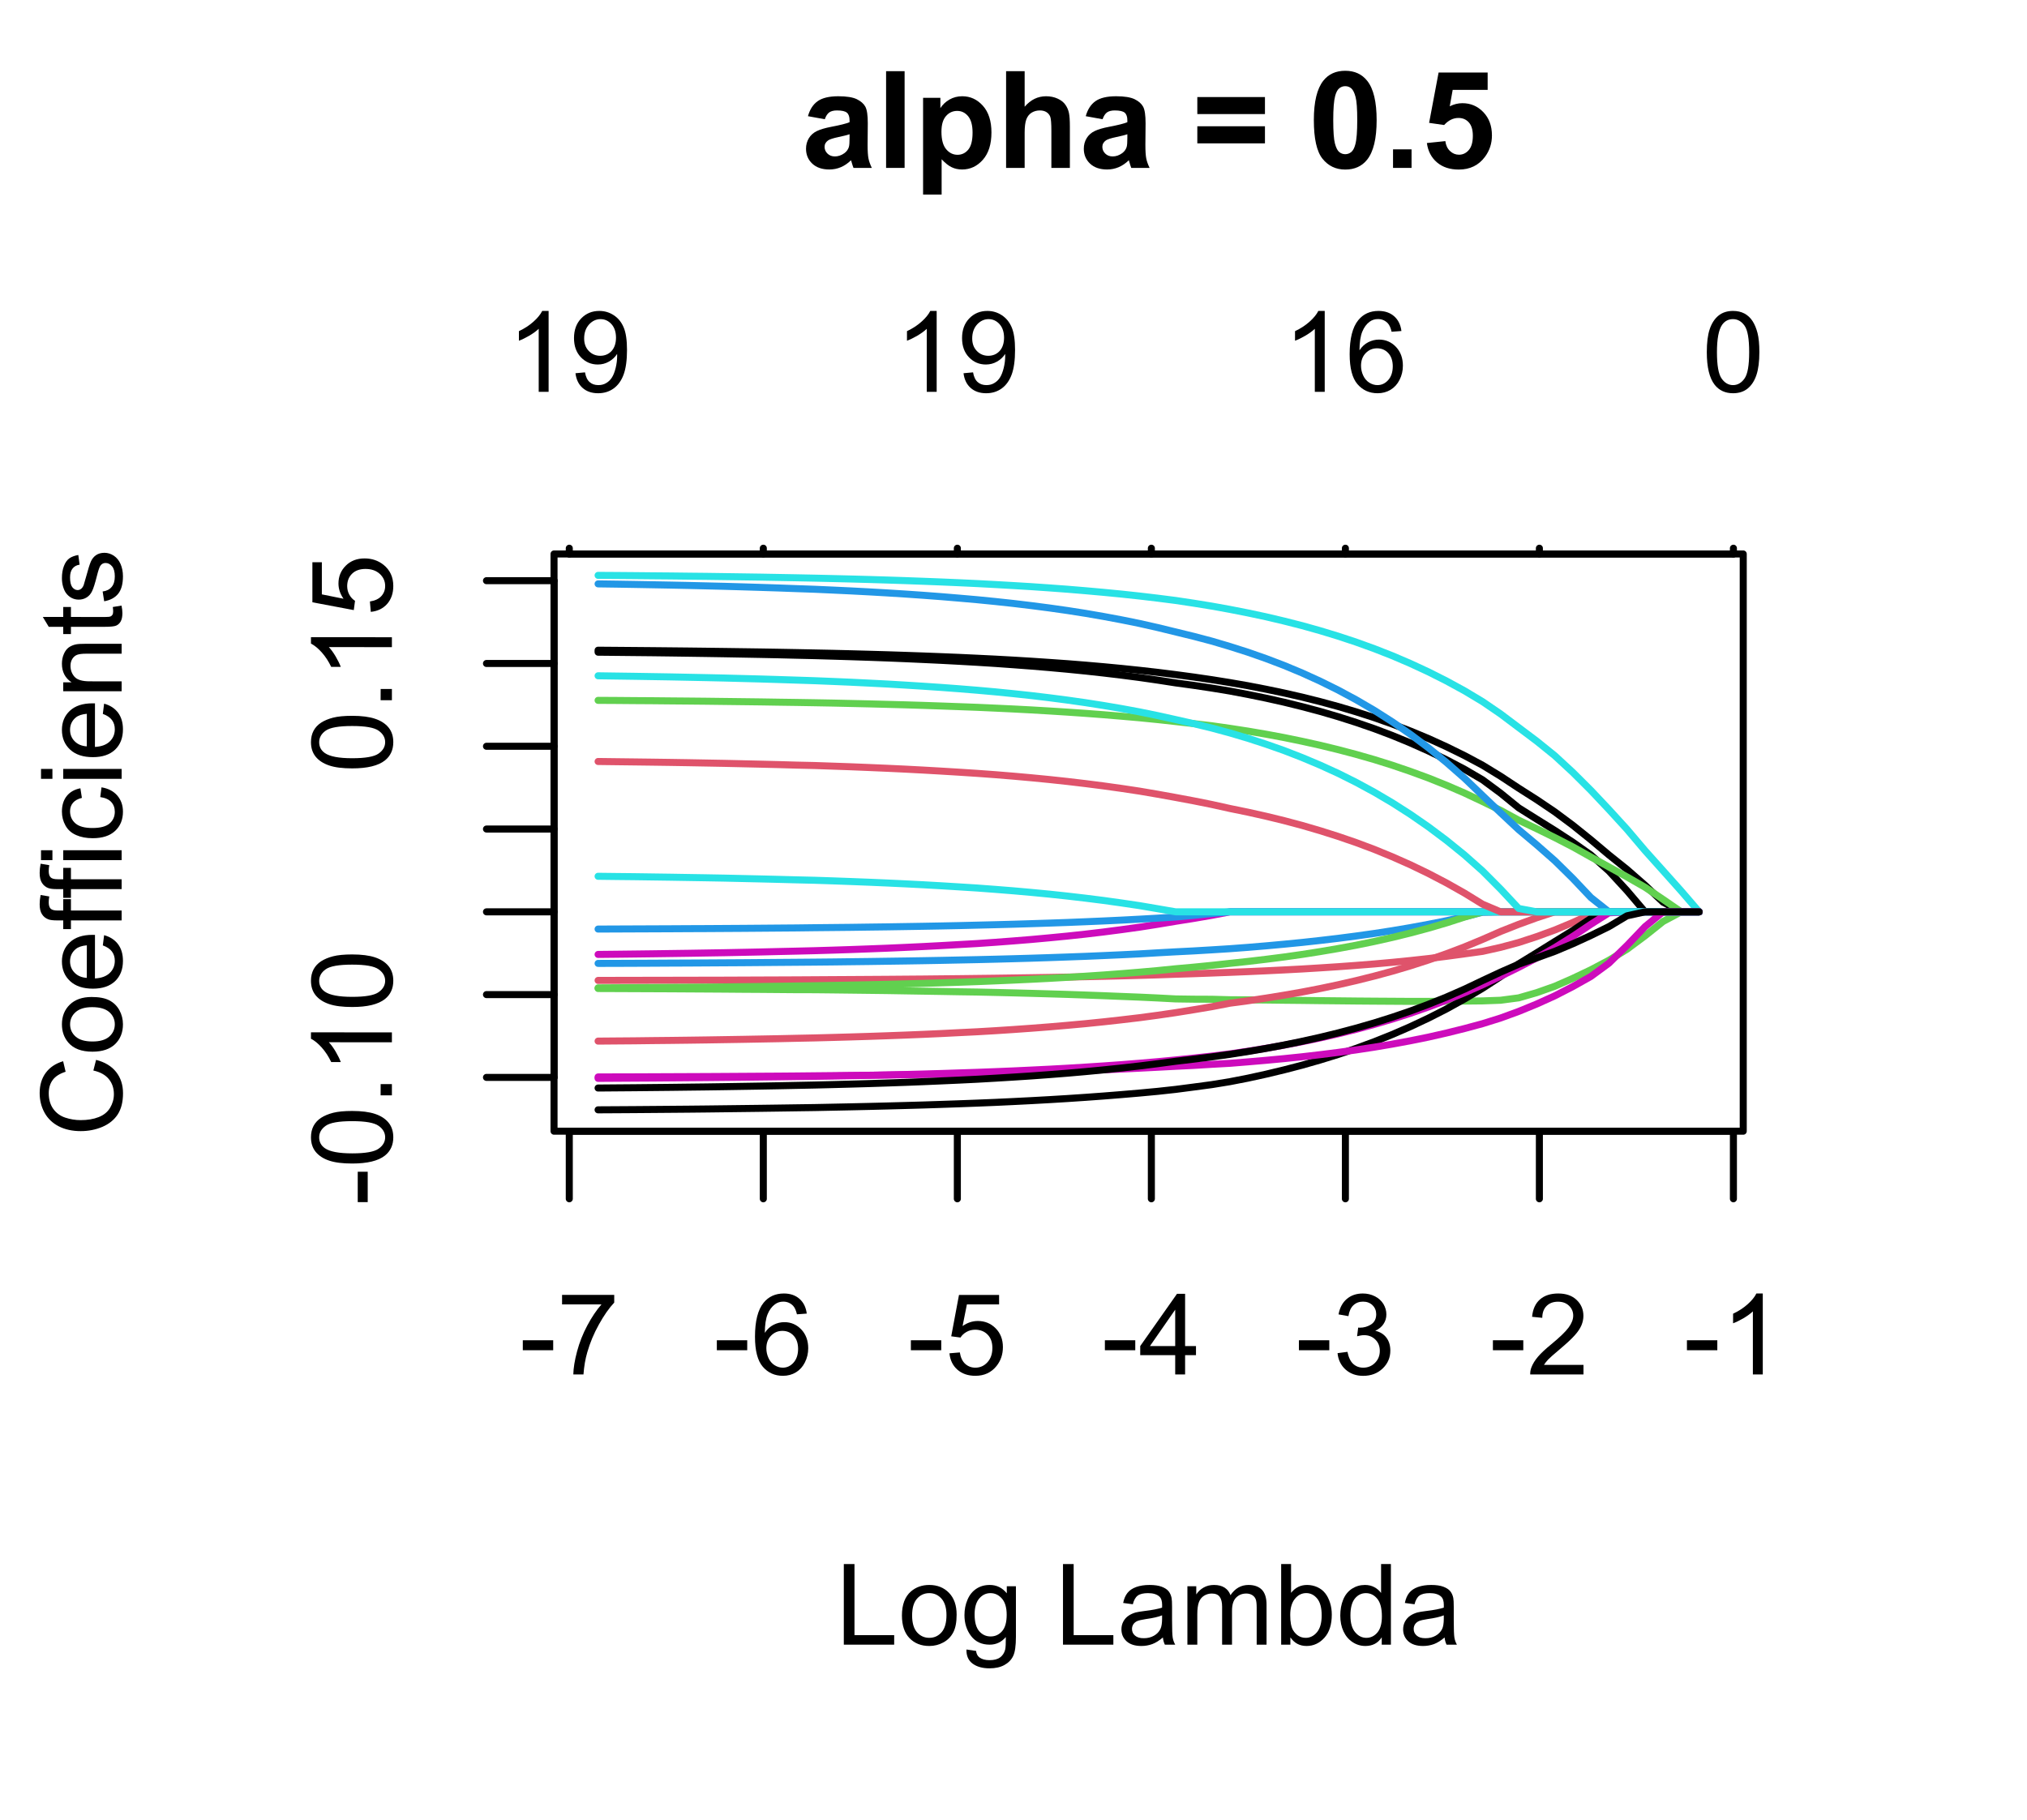 <?xml version="1.0" encoding="UTF-8"?>
<svg xmlns="http://www.w3.org/2000/svg" xmlns:xlink="http://www.w3.org/1999/xlink" width="216" height="194" viewBox="0 0 216 194">
<defs>
<g>
<g id="glyph-0-0">
<path d="M 0.383 -2.578 L 0.383 -3.641 L 3.621 -3.641 L 3.621 -2.578 Z M 0.383 -2.578 "/>
</g>
<g id="glyph-0-1">
<path d="M 0.57 -7.465 L 0.57 -8.477 L 6.129 -8.477 L 6.129 -7.656 C 5.582 -7.074 5.039 -6.301 4.504 -5.336 C 3.965 -4.371 3.551 -3.383 3.258 -2.359 C 3.047 -1.641 2.914 -0.855 2.852 0 L 1.77 0 C 1.781 -0.676 1.914 -1.492 2.168 -2.449 C 2.422 -3.406 2.785 -4.328 3.262 -5.219 C 3.734 -6.105 4.238 -6.855 4.773 -7.465 Z M 0.57 -7.465 "/>
</g>
<g id="glyph-0-2">
<path d="M 5.969 -6.484 L 4.922 -6.406 C 4.828 -6.816 4.695 -7.117 4.523 -7.305 C 4.238 -7.605 3.887 -7.758 3.469 -7.758 C 3.133 -7.758 2.836 -7.664 2.586 -7.477 C 2.25 -7.234 1.988 -6.879 1.797 -6.414 C 1.605 -5.949 1.508 -5.289 1.5 -4.43 C 1.754 -4.816 2.062 -5.102 2.43 -5.289 C 2.797 -5.477 3.184 -5.57 3.586 -5.57 C 4.289 -5.57 4.887 -5.312 5.383 -4.797 C 5.875 -4.277 6.125 -3.609 6.125 -2.789 C 6.125 -2.25 6.008 -1.75 5.773 -1.285 C 5.543 -0.824 5.223 -0.469 4.816 -0.223 C 4.41 0.023 3.949 0.148 3.434 0.148 C 2.555 0.148 1.836 -0.176 1.281 -0.824 C 0.727 -1.469 0.453 -2.535 0.453 -4.02 C 0.453 -5.68 0.758 -6.887 1.371 -7.641 C 1.906 -8.297 2.625 -8.625 3.531 -8.625 C 4.207 -8.625 4.762 -8.434 5.195 -8.055 C 5.625 -7.676 5.883 -7.156 5.969 -6.484 M 1.664 -2.781 C 1.664 -2.422 1.742 -2.07 1.895 -1.742 C 2.051 -1.406 2.266 -1.156 2.543 -0.98 C 2.82 -0.809 3.109 -0.719 3.414 -0.719 C 3.859 -0.719 4.242 -0.898 4.562 -1.258 C 4.883 -1.617 5.043 -2.105 5.047 -2.727 C 5.043 -3.316 4.887 -3.785 4.57 -4.129 C 4.254 -4.469 3.855 -4.641 3.375 -4.641 C 2.898 -4.641 2.492 -4.469 2.164 -4.129 C 1.828 -3.785 1.664 -3.336 1.664 -2.781 Z M 1.664 -2.781 "/>
</g>
<g id="glyph-0-3">
<path d="M 0.5 -2.25 L 1.605 -2.344 C 1.688 -1.805 1.879 -1.398 2.176 -1.129 C 2.477 -0.855 2.836 -0.719 3.258 -0.719 C 3.766 -0.719 4.195 -0.91 4.547 -1.297 C 4.898 -1.676 5.074 -2.188 5.074 -2.82 C 5.074 -3.418 4.906 -3.895 4.566 -4.242 C 4.23 -4.59 3.785 -4.762 3.242 -4.766 C 2.898 -4.762 2.594 -4.688 2.32 -4.531 C 2.047 -4.379 1.832 -4.18 1.676 -3.93 L 0.688 -4.062 L 1.516 -8.473 L 5.789 -8.473 L 5.789 -7.465 L 2.359 -7.465 L 1.898 -5.156 C 2.414 -5.516 2.953 -5.695 3.523 -5.695 C 4.273 -5.695 4.906 -5.434 5.422 -4.914 C 5.938 -4.395 6.195 -3.727 6.195 -2.914 C 6.195 -2.133 5.965 -1.461 5.516 -0.898 C 4.961 -0.203 4.211 0.148 3.258 0.148 C 2.477 0.148 1.84 -0.074 1.344 -0.508 C 0.852 -0.945 0.57 -1.527 0.5 -2.25 Z M 0.5 -2.25 "/>
</g>
<g id="glyph-0-4">
<path d="M 3.879 0 L 3.879 -2.055 L 0.152 -2.055 L 0.152 -3.023 L 4.07 -8.59 L 4.934 -8.59 L 4.934 -3.023 L 6.094 -3.023 L 6.094 -2.055 L 4.934 -2.055 L 4.934 0 L 3.879 0 M 3.879 -3.023 L 3.879 -6.898 L 1.188 -3.023 Z M 3.879 -3.023 "/>
</g>
<g id="glyph-0-5">
<path d="M 0.504 -2.266 L 1.559 -2.406 C 1.68 -1.812 1.887 -1.379 2.176 -1.117 C 2.469 -0.852 2.82 -0.719 3.242 -0.719 C 3.734 -0.719 4.156 -0.891 4.496 -1.234 C 4.84 -1.578 5.008 -2.004 5.008 -2.516 C 5.008 -2.996 4.852 -3.398 4.535 -3.711 C 4.219 -4.027 3.816 -4.184 3.328 -4.184 C 3.129 -4.184 2.879 -4.145 2.586 -4.066 L 2.703 -4.992 C 2.773 -4.984 2.828 -4.98 2.871 -4.98 C 3.32 -4.98 3.723 -5.098 4.086 -5.332 C 4.441 -5.566 4.621 -5.926 4.625 -6.414 C 4.621 -6.805 4.492 -7.121 4.23 -7.375 C 3.969 -7.629 3.629 -7.758 3.219 -7.758 C 2.805 -7.758 2.465 -7.629 2.191 -7.371 C 1.918 -7.113 1.742 -6.727 1.664 -6.211 L 0.609 -6.398 C 0.738 -7.105 1.031 -7.652 1.488 -8.043 C 1.945 -8.43 2.516 -8.625 3.195 -8.625 C 3.664 -8.625 4.094 -8.523 4.488 -8.324 C 4.883 -8.121 5.184 -7.848 5.395 -7.5 C 5.602 -7.152 5.707 -6.781 5.707 -6.391 C 5.707 -6.02 5.609 -5.684 5.406 -5.379 C 5.211 -5.074 4.914 -4.832 4.523 -4.652 C 5.031 -4.535 5.426 -4.293 5.707 -3.922 C 5.988 -3.555 6.129 -3.09 6.129 -2.539 C 6.129 -1.789 5.855 -1.152 5.309 -0.629 C 4.762 -0.109 4.07 0.152 3.234 0.152 C 2.48 0.152 1.855 -0.074 1.355 -0.523 C 0.859 -0.969 0.574 -1.555 0.504 -2.266 Z M 0.504 -2.266 "/>
</g>
<g id="glyph-0-6">
<path d="M 6.039 -1.016 L 6.039 0 L 0.363 0 C 0.355 -0.254 0.395 -0.5 0.484 -0.734 C 0.629 -1.117 0.863 -1.5 1.18 -1.875 C 1.5 -2.25 1.957 -2.684 2.562 -3.176 C 3.492 -3.941 4.125 -4.547 4.453 -4.996 C 4.781 -5.441 4.945 -5.867 4.945 -6.266 C 4.945 -6.68 4.797 -7.035 4.496 -7.32 C 4.199 -7.609 3.809 -7.75 3.328 -7.75 C 2.82 -7.75 2.414 -7.602 2.109 -7.297 C 1.805 -6.992 1.648 -6.57 1.648 -6.031 L 0.562 -6.141 C 0.637 -6.949 0.918 -7.566 1.398 -7.988 C 1.883 -8.414 2.535 -8.625 3.352 -8.625 C 4.176 -8.625 4.828 -8.398 5.309 -7.938 C 5.789 -7.484 6.031 -6.914 6.031 -6.242 C 6.031 -5.895 5.957 -5.559 5.82 -5.227 C 5.676 -4.895 5.445 -4.543 5.117 -4.18 C 4.793 -3.809 4.25 -3.305 3.492 -2.664 C 2.859 -2.133 2.453 -1.773 2.273 -1.586 C 2.094 -1.395 1.945 -1.203 1.828 -1.016 Z M 6.039 -1.016 "/>
</g>
<g id="glyph-0-7">
<path d="M 4.469 0 L 3.414 0 L 3.414 -6.719 C 3.16 -6.477 2.828 -6.234 2.418 -5.992 C 2.004 -5.75 1.633 -5.57 1.305 -5.449 L 1.305 -6.469 C 1.895 -6.746 2.41 -7.082 2.852 -7.477 C 3.293 -7.871 3.605 -8.254 3.789 -8.625 L 4.469 -8.625 Z M 4.469 0 "/>
</g>
<g id="glyph-0-8">
<path d="M 0.879 0 L 0.879 -8.59 L 2.016 -8.59 L 2.016 -1.016 L 6.246 -1.016 L 6.246 0 Z M 0.879 0 "/>
</g>
<g id="glyph-0-9">
<path d="M 0.398 -3.109 C 0.398 -4.262 0.719 -5.117 1.359 -5.672 C 1.895 -6.133 2.547 -6.363 3.316 -6.363 C 4.172 -6.363 4.871 -6.082 5.414 -5.523 C 5.957 -4.961 6.227 -4.188 6.227 -3.199 C 6.227 -2.398 6.109 -1.77 5.867 -1.309 C 5.629 -0.852 5.277 -0.492 4.82 -0.242 C 4.359 0.012 3.859 0.141 3.316 0.141 C 2.445 0.141 1.742 -0.141 1.203 -0.695 C 0.668 -1.254 0.398 -2.059 0.398 -3.109 M 1.484 -3.109 C 1.484 -2.312 1.656 -1.719 2.004 -1.32 C 2.352 -0.926 2.789 -0.727 3.316 -0.727 C 3.84 -0.727 4.273 -0.926 4.625 -1.324 C 4.969 -1.723 5.145 -2.328 5.145 -3.148 C 5.145 -3.914 4.969 -4.5 4.621 -4.895 C 4.27 -5.293 3.836 -5.492 3.316 -5.492 C 2.789 -5.492 2.352 -5.293 2.004 -4.898 C 1.656 -4.504 1.484 -3.906 1.484 -3.109 Z M 1.484 -3.109 "/>
</g>
<g id="glyph-0-10">
<path d="M 0.598 0.516 L 1.625 0.668 C 1.664 0.984 1.785 1.215 1.98 1.359 C 2.242 1.555 2.598 1.652 3.055 1.652 C 3.539 1.652 3.918 1.555 4.184 1.359 C 4.449 1.164 4.629 0.891 4.723 0.539 C 4.777 0.324 4.801 -0.129 4.797 -0.812 C 4.336 -0.273 3.762 0 3.078 0 C 2.219 0 1.559 -0.309 1.09 -0.926 C 0.621 -1.543 0.387 -2.281 0.387 -3.148 C 0.387 -3.738 0.492 -4.289 0.711 -4.789 C 0.922 -5.293 1.234 -5.68 1.645 -5.953 C 2.051 -6.227 2.531 -6.363 3.082 -6.363 C 3.816 -6.363 4.422 -6.066 4.898 -5.473 L 4.898 -6.223 L 5.871 -6.223 L 5.871 -0.844 C 5.871 0.125 5.773 0.812 5.574 1.215 C 5.379 1.621 5.066 1.938 4.637 2.172 C 4.211 2.406 3.684 2.523 3.059 2.523 C 2.316 2.523 1.719 2.359 1.258 2.023 C 0.805 1.691 0.582 1.188 0.598 0.516 M 1.469 -3.223 C 1.469 -2.406 1.633 -1.812 1.957 -1.438 C 2.281 -1.062 2.688 -0.875 3.176 -0.875 C 3.66 -0.875 4.066 -1.059 4.395 -1.434 C 4.723 -1.805 4.887 -2.391 4.887 -3.188 C 4.887 -3.949 4.719 -4.523 4.379 -4.91 C 4.043 -5.297 3.633 -5.492 3.156 -5.492 C 2.688 -5.492 2.289 -5.301 1.961 -4.918 C 1.633 -4.539 1.469 -3.973 1.469 -3.223 Z M 1.469 -3.223 "/>
</g>
<g id="glyph-0-11">
</g>
<g id="glyph-0-12">
<path d="M 4.852 -0.766 C 4.461 -0.434 4.086 -0.199 3.723 -0.062 C 3.363 0.07 2.973 0.141 2.562 0.141 C 1.875 0.141 1.352 -0.027 0.984 -0.359 C 0.617 -0.695 0.434 -1.121 0.434 -1.641 C 0.434 -1.945 0.504 -2.223 0.641 -2.477 C 0.781 -2.727 0.961 -2.93 1.188 -3.082 C 1.41 -3.234 1.664 -3.348 1.945 -3.43 C 2.152 -3.48 2.465 -3.535 2.883 -3.586 C 3.734 -3.688 4.359 -3.809 4.766 -3.949 C 4.766 -4.094 4.77 -4.184 4.77 -4.227 C 4.77 -4.652 4.672 -4.957 4.469 -5.133 C 4.203 -5.371 3.801 -5.492 3.27 -5.492 C 2.773 -5.492 2.406 -5.402 2.172 -5.23 C 1.934 -5.055 1.758 -4.746 1.648 -4.305 L 0.617 -4.445 C 0.707 -4.887 0.863 -5.246 1.078 -5.516 C 1.293 -5.789 1.602 -5.996 2.008 -6.145 C 2.414 -6.289 2.887 -6.363 3.422 -6.363 C 3.953 -6.363 4.383 -6.301 4.719 -6.176 C 5.047 -6.051 5.293 -5.895 5.449 -5.703 C 5.605 -5.516 5.715 -5.273 5.777 -4.984 C 5.812 -4.805 5.828 -4.484 5.828 -4.016 L 5.828 -2.609 C 5.828 -1.629 5.852 -1.008 5.898 -0.746 C 5.941 -0.488 6.031 -0.238 6.164 0 L 5.062 0 C 4.953 -0.219 4.883 -0.477 4.852 -0.766 M 4.766 -3.125 C 4.379 -2.965 3.805 -2.832 3.039 -2.727 C 2.605 -2.66 2.301 -2.59 2.121 -2.516 C 1.941 -2.434 1.801 -2.32 1.703 -2.172 C 1.605 -2.02 1.559 -1.852 1.559 -1.672 C 1.559 -1.387 1.664 -1.152 1.879 -0.969 C 2.09 -0.781 2.402 -0.684 2.812 -0.688 C 3.219 -0.684 3.578 -0.773 3.898 -0.953 C 4.211 -1.129 4.445 -1.371 4.594 -1.68 C 4.707 -1.918 4.762 -2.27 4.766 -2.734 Z M 4.766 -3.125 "/>
</g>
<g id="glyph-0-13">
<path d="M 0.789 0 L 0.789 -6.223 L 1.734 -6.223 L 1.734 -5.352 C 1.93 -5.656 2.188 -5.898 2.516 -6.086 C 2.836 -6.27 3.207 -6.363 3.621 -6.363 C 4.082 -6.363 4.461 -6.266 4.754 -6.078 C 5.051 -5.883 5.258 -5.617 5.379 -5.273 C 5.871 -6 6.512 -6.363 7.301 -6.363 C 7.918 -6.363 8.391 -6.191 8.727 -5.852 C 9.055 -5.508 9.223 -4.98 9.223 -4.273 L 9.223 0 L 8.172 0 L 8.172 -3.922 C 8.172 -4.34 8.141 -4.645 8.07 -4.832 C 8.004 -5.016 7.879 -5.164 7.699 -5.281 C 7.52 -5.391 7.309 -5.449 7.066 -5.449 C 6.629 -5.449 6.266 -5.305 5.977 -5.012 C 5.688 -4.723 5.543 -4.254 5.543 -3.617 L 5.543 0 L 4.488 0 L 4.488 -4.043 C 4.488 -4.512 4.402 -4.863 4.23 -5.098 C 4.059 -5.332 3.777 -5.449 3.387 -5.449 C 3.09 -5.449 2.816 -5.371 2.562 -5.215 C 2.312 -5.059 2.129 -4.828 2.016 -4.531 C 1.902 -4.227 1.844 -3.793 1.844 -3.227 L 1.844 0 Z M 0.789 0 "/>
</g>
<g id="glyph-0-14">
<path d="M 1.766 0 L 0.785 0 L 0.785 -8.59 L 1.84 -8.59 L 1.84 -5.523 C 2.285 -6.082 2.852 -6.363 3.547 -6.363 C 3.926 -6.363 4.289 -6.285 4.633 -6.133 C 4.973 -5.977 5.254 -5.762 5.477 -5.48 C 5.695 -5.203 5.867 -4.863 5.992 -4.469 C 6.117 -4.074 6.18 -3.652 6.18 -3.203 C 6.18 -2.141 5.918 -1.312 5.391 -0.734 C 4.863 -0.152 4.23 0.141 3.492 0.141 C 2.758 0.141 2.18 -0.168 1.766 -0.781 L 1.766 0 M 1.75 -3.156 C 1.75 -2.41 1.852 -1.871 2.055 -1.539 C 2.387 -1 2.836 -0.727 3.406 -0.727 C 3.863 -0.727 4.262 -0.926 4.602 -1.328 C 4.934 -1.727 5.102 -2.324 5.102 -3.117 C 5.102 -3.93 4.941 -4.531 4.621 -4.914 C 4.297 -5.305 3.906 -5.496 3.453 -5.496 C 2.988 -5.496 2.59 -5.297 2.258 -4.895 C 1.922 -4.496 1.75 -3.914 1.75 -3.156 Z M 1.75 -3.156 "/>
</g>
<g id="glyph-0-15">
<path d="M 4.828 0 L 4.828 -0.785 C 4.434 -0.168 3.852 0.141 3.086 0.141 C 2.59 0.141 2.137 0.004 1.719 -0.27 C 1.305 -0.543 0.98 -0.926 0.754 -1.414 C 0.523 -1.906 0.41 -2.469 0.41 -3.105 C 0.41 -3.727 0.512 -4.289 0.719 -4.797 C 0.926 -5.301 1.238 -5.688 1.652 -5.961 C 2.066 -6.227 2.527 -6.363 3.039 -6.363 C 3.414 -6.363 3.75 -6.285 4.043 -6.125 C 4.336 -5.969 4.574 -5.762 4.758 -5.508 L 4.758 -8.59 L 5.805 -8.59 L 5.805 0 L 4.828 0 M 1.492 -3.105 C 1.492 -2.309 1.66 -1.711 2 -1.32 C 2.332 -0.922 2.73 -0.727 3.188 -0.727 C 3.648 -0.727 4.039 -0.914 4.363 -1.293 C 4.684 -1.668 4.844 -2.242 4.844 -3.016 C 4.844 -3.867 4.68 -4.492 4.352 -4.891 C 4.023 -5.289 3.621 -5.492 3.141 -5.492 C 2.672 -5.492 2.281 -5.297 1.965 -4.914 C 1.652 -4.531 1.492 -3.93 1.492 -3.105 Z M 1.492 -3.105 "/>
</g>
<g id="glyph-0-16">
<path d="M 0.656 -1.984 L 1.672 -2.078 C 1.754 -1.602 1.918 -1.258 2.164 -1.043 C 2.402 -0.828 2.715 -0.719 3.094 -0.719 C 3.418 -0.719 3.703 -0.793 3.945 -0.945 C 4.191 -1.09 4.391 -1.289 4.547 -1.539 C 4.703 -1.785 4.832 -2.121 4.938 -2.543 C 5.043 -2.965 5.098 -3.395 5.098 -3.832 C 5.098 -3.879 5.094 -3.949 5.094 -4.043 C 4.883 -3.707 4.594 -3.434 4.227 -3.227 C 3.863 -3.016 3.465 -2.914 3.039 -2.914 C 2.328 -2.914 1.727 -3.172 1.234 -3.688 C 0.742 -4.203 0.5 -4.883 0.5 -5.727 C 0.5 -6.594 0.754 -7.297 1.27 -7.828 C 1.781 -8.359 2.426 -8.625 3.199 -8.625 C 3.758 -8.625 4.27 -8.473 4.73 -8.172 C 5.195 -7.871 5.547 -7.445 5.785 -6.887 C 6.027 -6.332 6.148 -5.523 6.148 -4.469 C 6.148 -3.371 6.027 -2.5 5.789 -1.848 C 5.551 -1.199 5.195 -0.703 4.727 -0.363 C 4.254 -0.023 3.703 0.148 3.07 0.148 C 2.398 0.148 1.848 -0.039 1.422 -0.414 C 0.996 -0.785 0.742 -1.309 0.656 -1.984 M 4.977 -5.777 C 4.973 -6.383 4.812 -6.863 4.492 -7.219 C 4.168 -7.574 3.781 -7.75 3.328 -7.75 C 2.859 -7.75 2.449 -7.559 2.102 -7.18 C 1.754 -6.793 1.582 -6.297 1.582 -5.688 C 1.582 -5.141 1.746 -4.699 2.078 -4.355 C 2.406 -4.016 2.812 -3.844 3.297 -3.844 C 3.785 -3.844 4.188 -4.016 4.504 -4.355 C 4.816 -4.699 4.973 -5.172 4.977 -5.777 Z M 4.977 -5.777 "/>
</g>
<g id="glyph-0-17">
<path d="M 0.5 -4.234 C 0.5 -5.25 0.602 -6.07 0.812 -6.688 C 1.02 -7.309 1.332 -7.785 1.742 -8.121 C 2.156 -8.457 2.672 -8.625 3.297 -8.625 C 3.758 -8.625 4.164 -8.531 4.512 -8.348 C 4.859 -8.16 5.145 -7.895 5.375 -7.543 C 5.598 -7.195 5.777 -6.77 5.906 -6.266 C 6.035 -5.766 6.102 -5.086 6.102 -4.234 C 6.102 -3.227 5.996 -2.414 5.789 -1.797 C 5.582 -1.176 5.273 -0.699 4.859 -0.359 C 4.449 -0.023 3.926 0.148 3.297 0.148 C 2.469 0.148 1.82 -0.152 1.348 -0.742 C 0.781 -1.461 0.5 -2.621 0.5 -4.234 M 1.582 -4.234 C 1.582 -2.824 1.746 -1.887 2.078 -1.422 C 2.406 -0.953 2.812 -0.719 3.297 -0.719 C 3.781 -0.719 4.191 -0.953 4.52 -1.422 C 4.852 -1.891 5.016 -2.828 5.016 -4.234 C 5.016 -5.648 4.852 -6.59 4.52 -7.055 C 4.191 -7.52 3.781 -7.75 3.289 -7.75 C 2.801 -7.75 2.414 -7.547 2.125 -7.137 C 1.766 -6.613 1.582 -5.645 1.582 -4.234 Z M 1.582 -4.234 "/>
</g>
<g id="glyph-1-0">
<path d="M -2.578 -0.383 L -3.641 -0.383 L -3.641 -3.621 L -2.578 -3.621 Z M -2.578 -0.383 "/>
</g>
<g id="glyph-1-1">
<path d="M -4.234 -0.5 C -5.25 -0.5 -6.07 -0.602 -6.688 -0.812 C -7.309 -1.02 -7.785 -1.332 -8.121 -1.742 C -8.457 -2.156 -8.625 -2.672 -8.625 -3.301 C -8.625 -3.758 -8.531 -4.164 -8.348 -4.512 C -8.16 -4.859 -7.895 -5.145 -7.543 -5.375 C -7.195 -5.598 -6.77 -5.777 -6.266 -5.906 C -5.766 -6.035 -5.086 -6.102 -4.234 -6.102 C -3.227 -6.102 -2.414 -5.996 -1.797 -5.789 C -1.176 -5.582 -0.699 -5.273 -0.359 -4.859 C -0.023 -4.449 0.148 -3.926 0.148 -3.297 C 0.148 -2.469 -0.152 -1.82 -0.742 -1.348 C -1.461 -0.781 -2.621 -0.5 -4.234 -0.5 M -4.234 -1.582 C -2.824 -1.582 -1.887 -1.746 -1.422 -2.078 C -0.953 -2.406 -0.719 -2.812 -0.719 -3.297 C -0.719 -3.781 -0.953 -4.191 -1.422 -4.52 C -1.891 -4.852 -2.828 -5.016 -4.234 -5.016 C -5.648 -5.016 -6.59 -4.852 -7.055 -4.52 C -7.52 -4.191 -7.75 -3.781 -7.75 -3.289 C -7.75 -2.801 -7.547 -2.414 -7.137 -2.129 C -6.613 -1.766 -5.645 -1.582 -4.234 -1.582 Z M -4.234 -1.582 "/>
</g>
<g id="glyph-1-2">
<path d="M 0 -1.09 L -1.203 -1.09 L -1.199 -2.289 L 0 -2.289 Z M 0 -1.09 "/>
</g>
<g id="glyph-1-3">
<path d="M 0 -4.469 L 0 -3.414 L -6.719 -3.418 C -6.477 -3.16 -6.234 -2.828 -5.992 -2.418 C -5.75 -2.004 -5.57 -1.637 -5.449 -1.309 L -6.469 -1.309 C -6.746 -1.895 -7.082 -2.41 -7.477 -2.855 C -7.871 -3.293 -8.254 -3.605 -8.625 -3.793 L -8.625 -4.473 Z M 0 -4.469 "/>
</g>
<g id="glyph-1-4">
<path d="M -2.25 -0.5 L -2.344 -1.605 C -1.805 -1.688 -1.398 -1.879 -1.129 -2.176 C -0.855 -2.477 -0.719 -2.836 -0.719 -3.258 C -0.719 -3.766 -0.91 -4.195 -1.293 -4.547 C -1.676 -4.898 -2.184 -5.074 -2.816 -5.074 C -3.418 -5.074 -3.895 -4.906 -4.242 -4.566 C -4.59 -4.23 -4.762 -3.785 -4.766 -3.242 C -4.762 -2.902 -4.688 -2.594 -4.531 -2.32 C -4.379 -2.047 -4.18 -1.832 -3.93 -1.676 L -4.062 -0.688 L -8.473 -1.52 L -8.473 -5.789 L -7.465 -5.789 L -7.465 -2.363 L -5.156 -1.898 C -5.516 -2.414 -5.695 -2.953 -5.695 -3.523 C -5.695 -4.273 -5.434 -4.906 -4.914 -5.422 C -4.395 -5.938 -3.727 -6.195 -2.91 -6.195 C -2.133 -6.195 -1.461 -5.965 -0.895 -5.516 C -0.203 -4.961 0.148 -4.211 0.148 -3.258 C 0.148 -2.477 -0.074 -1.84 -0.508 -1.344 C -0.945 -0.852 -1.527 -0.57 -2.25 -0.5 Z M -2.25 -0.5 "/>
</g>
<g id="glyph-1-5">
<path d="M -3.012 -7.055 L -2.723 -8.191 C -1.789 -7.953 -1.078 -7.523 -0.59 -6.906 C -0.098 -6.285 0.148 -5.527 0.148 -4.633 C 0.148 -3.711 -0.043 -2.957 -0.418 -2.375 C -0.797 -1.797 -1.344 -1.355 -2.055 -1.051 C -2.77 -0.75 -3.539 -0.598 -4.359 -0.598 C -5.254 -0.598 -6.035 -0.77 -6.699 -1.109 C -7.367 -1.453 -7.871 -1.938 -8.219 -2.57 C -8.562 -3.199 -8.734 -3.895 -8.734 -4.652 C -8.734 -5.512 -8.516 -6.234 -8.078 -6.82 C -7.641 -7.406 -7.027 -7.812 -6.234 -8.047 L -5.969 -6.926 C -6.594 -6.727 -7.051 -6.438 -7.336 -6.059 C -7.621 -5.68 -7.766 -5.203 -7.766 -4.629 C -7.766 -3.969 -7.605 -3.418 -7.289 -2.973 C -6.973 -2.531 -6.547 -2.219 -6.016 -2.039 C -5.48 -1.859 -4.93 -1.77 -4.367 -1.77 C -3.633 -1.77 -2.996 -1.875 -2.453 -2.09 C -1.906 -2.301 -1.5 -2.633 -1.23 -3.082 C -0.961 -3.531 -0.824 -4.016 -0.824 -4.539 C -0.824 -5.176 -1.008 -5.715 -1.375 -6.156 C -1.742 -6.598 -2.289 -6.898 -3.012 -7.055 Z M -3.012 -7.055 "/>
</g>
<g id="glyph-1-6">
<path d="M -3.109 -0.398 C -4.262 -0.398 -5.117 -0.719 -5.672 -1.359 C -6.133 -1.895 -6.363 -2.547 -6.363 -3.316 C -6.363 -4.172 -6.082 -4.871 -5.523 -5.414 C -4.961 -5.957 -4.188 -6.227 -3.199 -6.227 C -2.398 -6.227 -1.77 -6.109 -1.309 -5.867 C -0.852 -5.629 -0.492 -5.277 -0.238 -4.82 C 0.012 -4.359 0.141 -3.859 0.141 -3.316 C 0.141 -2.445 -0.141 -1.742 -0.695 -1.203 C -1.254 -0.668 -2.059 -0.398 -3.109 -0.398 M -3.109 -1.484 C -2.312 -1.484 -1.719 -1.656 -1.32 -2.004 C -0.926 -2.352 -0.727 -2.789 -0.727 -3.316 C -0.727 -3.84 -0.926 -4.273 -1.324 -4.625 C -1.723 -4.969 -2.328 -5.145 -3.145 -5.145 C -3.914 -5.145 -4.5 -4.969 -4.895 -4.621 C -5.293 -4.27 -5.492 -3.836 -5.492 -3.316 C -5.492 -2.789 -5.293 -2.352 -4.898 -2.004 C -4.504 -1.656 -3.906 -1.484 -3.109 -1.484 Z M -3.109 -1.484 "/>
</g>
<g id="glyph-1-7">
<path d="M -2.004 -5.051 L -1.867 -6.141 C -1.23 -5.969 -0.738 -5.648 -0.387 -5.188 C -0.035 -4.719 0.141 -4.125 0.141 -3.406 C 0.141 -2.492 -0.141 -1.773 -0.699 -1.238 C -1.262 -0.707 -2.047 -0.441 -3.059 -0.441 C -4.105 -0.441 -4.918 -0.711 -5.496 -1.25 C -6.074 -1.789 -6.363 -2.484 -6.363 -3.348 C -6.363 -4.18 -6.078 -4.859 -5.516 -5.383 C -4.945 -5.914 -4.148 -6.176 -3.121 -6.176 C -3.059 -6.176 -2.965 -6.172 -2.84 -6.172 L -2.844 -1.531 C -2.156 -1.566 -1.633 -1.762 -1.27 -2.109 C -0.906 -2.457 -0.727 -2.891 -0.727 -3.41 C -0.727 -3.797 -0.828 -4.125 -1.031 -4.398 C -1.234 -4.672 -1.559 -4.891 -2.004 -5.051 M -3.711 -1.59 L -3.707 -5.062 C -4.23 -5.016 -4.625 -4.883 -4.887 -4.664 C -5.293 -4.328 -5.496 -3.891 -5.496 -3.359 C -5.496 -2.871 -5.332 -2.465 -5.008 -2.137 C -4.684 -1.805 -4.25 -1.625 -3.711 -1.59 Z M -3.711 -1.59 "/>
</g>
<g id="glyph-1-8">
<path d="M 0 -1.043 L -5.402 -1.043 L -5.402 -0.113 L -6.223 -0.113 L -6.223 -1.043 L -6.883 -1.043 C -7.301 -1.043 -7.613 -1.078 -7.816 -1.156 C -8.09 -1.254 -8.312 -1.434 -8.48 -1.691 C -8.652 -1.945 -8.734 -2.305 -8.734 -2.766 C -8.734 -3.062 -8.703 -3.391 -8.633 -3.75 L -7.711 -3.594 C -7.75 -3.371 -7.77 -3.164 -7.77 -2.973 C -7.77 -2.648 -7.699 -2.422 -7.562 -2.293 C -7.426 -2.156 -7.172 -2.094 -6.797 -2.094 L -6.223 -2.094 L -6.223 -3.305 L -5.402 -3.305 L -5.402 -2.094 L 0 -2.094 Z M 0 -1.043 "/>
</g>
<g id="glyph-1-9">
<path d="M -7.375 -0.797 L -8.59 -0.797 L -8.59 -1.852 L -7.375 -1.852 L -7.375 -0.797 M 0 -0.797 L -6.223 -0.797 L -6.223 -1.852 L 0 -1.852 Z M 0 -0.797 "/>
</g>
<g id="glyph-1-10">
<path d="M -2.277 -4.852 L -2.145 -5.891 C -1.43 -5.773 -0.871 -5.484 -0.465 -5.02 C -0.062 -4.551 0.141 -3.977 0.141 -3.297 C 0.141 -2.445 -0.137 -1.762 -0.695 -1.246 C -1.25 -0.727 -2.047 -0.469 -3.086 -0.469 C -3.758 -0.469 -4.348 -0.582 -4.852 -0.805 C -5.355 -1.027 -5.734 -1.363 -5.984 -1.82 C -6.238 -2.273 -6.363 -2.77 -6.363 -3.305 C -6.363 -3.98 -6.191 -4.531 -5.852 -4.961 C -5.508 -5.391 -5.023 -5.668 -4.395 -5.789 L -4.234 -4.766 C -4.652 -4.664 -4.969 -4.492 -5.18 -4.246 C -5.391 -3.996 -5.496 -3.699 -5.496 -3.348 C -5.496 -2.812 -5.305 -2.383 -4.926 -2.051 C -4.543 -1.719 -3.941 -1.555 -3.117 -1.555 C -2.281 -1.555 -1.672 -1.711 -1.293 -2.031 C -0.918 -2.352 -0.727 -2.77 -0.727 -3.289 C -0.727 -3.699 -0.852 -4.047 -1.105 -4.324 C -1.359 -4.602 -1.75 -4.777 -2.277 -4.852 Z M -2.277 -4.852 "/>
</g>
<g id="glyph-1-11">
<path d="M 0 -0.789 L -6.223 -0.793 L -6.223 -1.742 L -5.336 -1.742 C -6.02 -2.195 -6.363 -2.855 -6.363 -3.723 C -6.363 -4.094 -6.297 -4.441 -6.16 -4.754 C -6.027 -5.07 -5.848 -5.305 -5.633 -5.461 C -5.41 -5.617 -5.152 -5.727 -4.852 -5.789 C -4.656 -5.828 -4.312 -5.848 -3.824 -5.848 L 0 -5.848 L 0 -4.793 L -3.785 -4.793 C -4.215 -4.793 -4.535 -4.75 -4.75 -4.672 C -4.961 -4.586 -5.133 -4.441 -5.258 -4.234 C -5.387 -4.023 -5.449 -3.781 -5.449 -3.5 C -5.449 -3.047 -5.305 -2.66 -5.023 -2.336 C -4.734 -2.008 -4.195 -1.848 -3.398 -1.848 L 0 -1.844 Z M 0 -0.789 "/>
</g>
<g id="glyph-1-12">
<path d="M -0.941 -3.094 L -0.012 -3.246 C 0.051 -2.949 0.082 -2.684 0.082 -2.449 C 0.082 -2.066 0.02 -1.77 -0.098 -1.559 C -0.219 -1.348 -0.379 -1.199 -0.578 -1.113 C -0.773 -1.027 -1.188 -0.984 -1.82 -0.984 L -5.402 -0.984 L -5.402 -0.211 L -6.223 -0.211 L -6.223 -0.984 L -7.766 -0.984 L -8.398 -2.035 L -6.223 -2.035 L -6.223 -3.094 L -5.402 -3.094 L -5.402 -2.035 L -1.762 -2.031 C -1.461 -2.031 -1.27 -2.051 -1.184 -2.09 C -1.098 -2.125 -1.027 -2.188 -0.977 -2.27 C -0.926 -2.355 -0.902 -2.473 -0.902 -2.633 C -0.902 -2.75 -0.914 -2.902 -0.941 -3.094 Z M -0.941 -3.094 "/>
</g>
<g id="glyph-1-13">
<path d="M -1.859 -0.371 L -2.023 -1.414 C -1.602 -1.469 -1.281 -1.633 -1.059 -1.902 C -0.836 -2.168 -0.727 -2.543 -0.727 -3.023 C -0.727 -3.508 -0.824 -3.867 -1.023 -4.102 C -1.219 -4.336 -1.449 -4.453 -1.715 -4.453 C -1.953 -4.453 -2.141 -4.348 -2.277 -4.141 C -2.371 -3.996 -2.492 -3.641 -2.637 -3.062 C -2.832 -2.289 -3 -1.754 -3.145 -1.457 C -3.285 -1.156 -3.484 -0.93 -3.734 -0.777 C -3.988 -0.621 -4.266 -0.547 -4.57 -0.547 C -4.848 -0.547 -5.105 -0.609 -5.34 -0.734 C -5.578 -0.863 -5.773 -1.035 -5.93 -1.254 C -6.051 -1.418 -6.152 -1.641 -6.238 -1.926 C -6.32 -2.207 -6.363 -2.512 -6.363 -2.836 C -6.363 -3.324 -6.293 -3.754 -6.152 -4.121 C -6.012 -4.492 -5.82 -4.762 -5.582 -4.938 C -5.34 -5.113 -5.02 -5.234 -4.617 -5.305 L -4.477 -4.273 C -4.797 -4.227 -5.047 -4.09 -5.227 -3.863 C -5.406 -3.641 -5.496 -3.324 -5.496 -2.914 C -5.496 -2.426 -5.414 -2.082 -5.258 -1.875 C -5.094 -1.668 -4.906 -1.566 -4.695 -1.566 C -4.555 -1.566 -4.434 -1.605 -4.324 -1.695 C -4.211 -1.777 -4.117 -1.914 -4.043 -2.098 C -4.004 -2.203 -3.914 -2.516 -3.773 -3.031 C -3.574 -3.773 -3.41 -4.297 -3.285 -4.59 C -3.156 -4.887 -2.973 -5.117 -2.73 -5.285 C -2.488 -5.453 -2.188 -5.535 -1.828 -5.539 C -1.477 -5.535 -1.145 -5.434 -0.836 -5.23 C -0.523 -5.023 -0.285 -4.727 -0.113 -4.344 C 0.055 -3.953 0.141 -3.516 0.141 -3.031 C 0.141 -2.219 -0.027 -1.605 -0.363 -1.18 C -0.699 -0.758 -1.199 -0.488 -1.859 -0.371 Z M -1.859 -0.371 "/>
</g>
<g id="glyph-2-0">
<path d="M 2.512 -5.188 L 0.719 -5.512 C 0.918 -6.234 1.266 -6.77 1.758 -7.117 C 2.25 -7.461 2.98 -7.637 3.953 -7.637 C 4.832 -7.637 5.488 -7.531 5.922 -7.324 C 6.352 -7.113 6.656 -6.848 6.832 -6.527 C 7.008 -6.207 7.094 -5.617 7.094 -4.762 L 7.074 -2.453 C 7.074 -1.797 7.105 -1.312 7.168 -1 C 7.23 -0.691 7.352 -0.355 7.523 0 L 5.57 0 C 5.516 -0.133 5.453 -0.324 5.379 -0.582 C 5.348 -0.699 5.324 -0.777 5.309 -0.816 C 4.973 -0.488 4.609 -0.242 4.227 -0.078 C 3.84 0.086 3.43 0.168 2.996 0.168 C 2.227 0.168 1.621 -0.039 1.176 -0.457 C 0.734 -0.875 0.512 -1.402 0.512 -2.039 C 0.512 -2.461 0.613 -2.836 0.816 -3.168 C 1.016 -3.496 1.301 -3.75 1.664 -3.926 C 2.027 -4.102 2.551 -4.258 3.234 -4.387 C 4.156 -4.562 4.797 -4.723 5.152 -4.871 L 5.152 -5.07 C 5.152 -5.449 5.059 -5.719 4.871 -5.883 C 4.684 -6.043 4.332 -6.125 3.812 -6.125 C 3.461 -6.125 3.184 -6.055 2.988 -5.918 C 2.793 -5.777 2.633 -5.535 2.512 -5.188 M 5.152 -3.586 C 4.902 -3.5 4.5 -3.402 3.953 -3.285 C 3.402 -3.168 3.043 -3.051 2.875 -2.938 C 2.617 -2.758 2.488 -2.523 2.488 -2.242 C 2.488 -1.965 2.594 -1.727 2.797 -1.527 C 3.004 -1.324 3.266 -1.223 3.586 -1.223 C 3.941 -1.223 4.281 -1.34 4.605 -1.574 C 4.844 -1.754 5 -1.973 5.078 -2.23 C 5.129 -2.398 5.152 -2.719 5.152 -3.191 Z M 5.152 -3.586 "/>
</g>
<g id="glyph-2-1">
<path d="M 1.035 0 L 1.035 -10.309 L 3.008 -10.309 L 3.008 0 Z M 1.035 0 "/>
</g>
<g id="glyph-2-2">
<path d="M 0.977 -7.469 L 2.82 -7.469 L 2.82 -6.371 C 3.059 -6.746 3.383 -7.051 3.789 -7.285 C 4.199 -7.52 4.648 -7.637 5.148 -7.637 C 6.016 -7.637 6.75 -7.297 7.355 -6.617 C 7.961 -5.938 8.262 -4.988 8.262 -3.777 C 8.262 -2.527 7.957 -1.559 7.348 -0.867 C 6.738 -0.176 6 0.168 5.133 0.168 C 4.719 0.168 4.348 0.086 4.012 -0.078 C 3.676 -0.242 3.324 -0.523 2.953 -0.922 L 2.953 2.84 L 0.977 2.84 L 0.977 -7.469 M 2.934 -3.859 C 2.934 -3.02 3.098 -2.402 3.43 -2 C 3.766 -1.598 4.168 -1.398 4.648 -1.398 C 5.105 -1.398 5.488 -1.582 5.793 -1.949 C 6.098 -2.32 6.25 -2.922 6.25 -3.762 C 6.25 -4.543 6.094 -5.125 5.781 -5.504 C 5.465 -5.887 5.078 -6.074 4.613 -6.074 C 4.129 -6.074 3.73 -5.887 3.41 -5.516 C 3.09 -5.145 2.934 -4.59 2.934 -3.859 Z M 2.934 -3.859 "/>
</g>
<g id="glyph-2-3">
<path d="M 3.004 -10.309 L 3.004 -6.52 C 3.641 -7.262 4.402 -7.637 5.289 -7.637 C 5.742 -7.637 6.152 -7.551 6.52 -7.383 C 6.883 -7.215 7.16 -7 7.344 -6.734 C 7.527 -6.473 7.656 -6.184 7.723 -5.863 C 7.793 -5.547 7.824 -5.051 7.824 -4.379 L 7.824 0 L 5.852 0 L 5.852 -3.945 C 5.852 -4.727 5.812 -5.223 5.738 -5.434 C 5.664 -5.645 5.531 -5.812 5.34 -5.938 C 5.148 -6.062 4.914 -6.125 4.625 -6.125 C 4.297 -6.125 4.004 -6.043 3.746 -5.887 C 3.488 -5.727 3.301 -5.484 3.18 -5.164 C 3.062 -4.844 3.004 -4.367 3.004 -3.742 L 3.004 0 L 1.027 0 L 1.027 -10.309 Z M 3.004 -10.309 "/>
</g>
<g id="glyph-2-4">
</g>
<g id="glyph-2-5">
<path d="M 0.598 -5.738 L 0.598 -7.551 L 7.805 -7.551 L 7.805 -5.738 L 0.598 -5.738 M 0.598 -2.617 L 0.598 -4.438 L 7.805 -4.438 L 7.805 -2.617 Z M 0.598 -2.617 "/>
</g>
<g id="glyph-2-6">
<path d="M 3.953 -10.352 C 4.949 -10.352 5.73 -9.992 6.293 -9.281 C 6.965 -8.438 7.297 -7.039 7.297 -5.082 C 7.297 -3.133 6.961 -1.73 6.285 -0.879 C 5.727 -0.176 4.949 0.176 3.953 0.176 C 2.949 0.176 2.141 -0.211 1.527 -0.98 C 0.91 -1.75 0.605 -3.125 0.605 -5.105 C 0.605 -7.047 0.941 -8.441 1.617 -9.297 C 2.176 -10 2.953 -10.352 3.953 -10.352 M 3.953 -8.711 C 3.711 -8.711 3.5 -8.637 3.312 -8.484 C 3.125 -8.332 2.98 -8.059 2.875 -7.664 C 2.738 -7.152 2.672 -6.293 2.672 -5.082 C 2.672 -3.875 2.734 -3.043 2.855 -2.59 C 2.977 -2.137 3.129 -1.836 3.316 -1.688 C 3.5 -1.539 3.711 -1.461 3.953 -1.461 C 4.191 -1.461 4.402 -1.539 4.59 -1.691 C 4.777 -1.844 4.926 -2.117 5.027 -2.512 C 5.164 -3.016 5.23 -3.875 5.23 -5.082 C 5.23 -6.293 5.172 -7.125 5.047 -7.574 C 4.926 -8.027 4.773 -8.332 4.586 -8.484 C 4.402 -8.637 4.191 -8.711 3.953 -8.711 Z M 3.953 -8.711 "/>
</g>
<g id="glyph-2-7">
<path d="M 1.035 0 L 1.035 -1.977 L 3.008 -1.977 L 3.008 0 Z M 1.035 0 "/>
</g>
<g id="glyph-2-8">
<path d="M 0.641 -2.652 L 2.609 -2.855 C 2.664 -2.41 2.832 -2.055 3.109 -1.797 C 3.383 -1.535 3.703 -1.406 4.062 -1.406 C 4.477 -1.406 4.824 -1.574 5.113 -1.91 C 5.398 -2.242 5.539 -2.75 5.539 -3.426 C 5.539 -4.059 5.398 -4.531 5.113 -4.848 C 4.832 -5.164 4.461 -5.324 4.008 -5.324 C 3.441 -5.324 2.934 -5.07 2.48 -4.57 L 0.879 -4.801 L 1.891 -10.168 L 7.117 -10.168 L 7.117 -8.316 L 3.391 -8.316 L 3.078 -6.566 C 3.52 -6.789 3.969 -6.898 4.43 -6.898 C 5.305 -6.898 6.051 -6.578 6.66 -5.941 C 7.27 -5.305 7.574 -4.477 7.574 -3.461 C 7.574 -2.609 7.328 -1.855 6.836 -1.188 C 6.164 -0.277 5.234 0.176 4.043 0.176 C 3.09 0.176 2.316 -0.078 1.715 -0.59 C 1.117 -1.102 0.758 -1.789 0.641 -2.652 Z M 0.641 -2.652 "/>
</g>
</g>
</defs>
<rect x="-21.6" y="-19.4" width="259.2" height="232.8" fill="rgb(100%, 100%, 100%)" fill-opacity="1"/>
<path fill="none" stroke-width="0.75" stroke-linecap="round" stroke-linejoin="round" stroke="rgb(0%, 0%, 0%)" stroke-opacity="1" stroke-miterlimit="10" d="M 181.066 97.18 L 175.297 97.18 L 173.371 94.918 L 171.449 92.832 L 169.527 91.121 L 167.602 89.758 L 165.68 88.504 L 163.754 87.305 L 161.832 86.098 L 159.906 84.531 L 157.984 83.109 L 156.062 81.984 L 154.137 80.973 L 152.215 80.039 L 150.289 79.18 L 148.367 78.387 L 146.445 77.66 L 144.52 76.996 L 142.598 76.383 L 140.672 75.82 L 138.75 75.309 L 136.828 74.836 L 134.902 74.406 L 132.98 74.012 L 131.055 73.648 L 129.133 73.332 L 127.207 73.043 L 125.285 72.781 L 123.363 72.484 L 121.438 72.207 L 119.516 71.957 L 117.59 71.727 L 115.668 71.516 L 113.746 71.324 L 111.82 71.148 L 109.898 70.988 L 107.973 70.844 L 106.051 70.707 L 104.125 70.586 L 102.203 70.477 L 100.281 70.375 L 98.355 70.285 L 96.434 70.199 L 94.508 70.121 L 92.586 70.051 L 90.664 69.988 L 88.738 69.93 L 86.816 69.875 L 84.891 69.832 L 82.969 69.785 L 81.043 69.746 L 77.199 69.676 L 75.273 69.645 L 73.352 69.617 L 71.426 69.59 L 69.504 69.566 L 67.582 69.547 L 65.656 69.527 L 63.734 69.508 "/>
<path fill="none" stroke-width="0.75" stroke-linecap="round" stroke-linejoin="round" stroke="rgb(0%, 0%, 0%)" stroke-opacity="1" stroke-miterlimit="10" d="M 60.664 120.559 L 184.715 120.559 "/>
<path fill="none" stroke-width="0.75" stroke-linecap="round" stroke-linejoin="round" stroke="rgb(0%, 0%, 0%)" stroke-opacity="1" stroke-miterlimit="10" d="M 60.664 120.559 L 60.664 127.762 "/>
<path fill="none" stroke-width="0.75" stroke-linecap="round" stroke-linejoin="round" stroke="rgb(0%, 0%, 0%)" stroke-opacity="1" stroke-miterlimit="10" d="M 81.34 120.559 L 81.34 127.762 "/>
<path fill="none" stroke-width="0.75" stroke-linecap="round" stroke-linejoin="round" stroke="rgb(0%, 0%, 0%)" stroke-opacity="1" stroke-miterlimit="10" d="M 102.016 120.559 L 102.016 127.762 "/>
<path fill="none" stroke-width="0.75" stroke-linecap="round" stroke-linejoin="round" stroke="rgb(0%, 0%, 0%)" stroke-opacity="1" stroke-miterlimit="10" d="M 122.691 120.559 L 122.691 127.762 "/>
<path fill="none" stroke-width="0.75" stroke-linecap="round" stroke-linejoin="round" stroke="rgb(0%, 0%, 0%)" stroke-opacity="1" stroke-miterlimit="10" d="M 143.367 120.559 L 143.367 127.762 "/>
<path fill="none" stroke-width="0.75" stroke-linecap="round" stroke-linejoin="round" stroke="rgb(0%, 0%, 0%)" stroke-opacity="1" stroke-miterlimit="10" d="M 164.039 120.559 L 164.039 127.762 "/>
<path fill="none" stroke-width="0.75" stroke-linecap="round" stroke-linejoin="round" stroke="rgb(0%, 0%, 0%)" stroke-opacity="1" stroke-miterlimit="10" d="M 184.715 120.559 L 184.715 127.762 "/>
<g fill="rgb(0%, 0%, 0%)" fill-opacity="1">
<use xlink:href="#glyph-0-0" x="55.328" y="146.48"/>
<use xlink:href="#glyph-0-1" x="59.324" y="146.48"/>
</g>
<g fill="rgb(0%, 0%, 0%)" fill-opacity="1">
<use xlink:href="#glyph-0-0" x="76.004" y="146.48"/>
<use xlink:href="#glyph-0-2" x="80" y="146.48"/>
</g>
<g fill="rgb(0%, 0%, 0%)" fill-opacity="1">
<use xlink:href="#glyph-0-0" x="96.68" y="146.48"/>
<use xlink:href="#glyph-0-3" x="100.676" y="146.48"/>
</g>
<g fill="rgb(0%, 0%, 0%)" fill-opacity="1">
<use xlink:href="#glyph-0-0" x="117.355" y="146.48"/>
<use xlink:href="#glyph-0-4" x="121.352" y="146.48"/>
</g>
<g fill="rgb(0%, 0%, 0%)" fill-opacity="1">
<use xlink:href="#glyph-0-0" x="138.031" y="146.48"/>
<use xlink:href="#glyph-0-5" x="142.027" y="146.48"/>
</g>
<g fill="rgb(0%, 0%, 0%)" fill-opacity="1">
<use xlink:href="#glyph-0-0" x="158.703" y="146.48"/>
<use xlink:href="#glyph-0-6" x="162.699" y="146.48"/>
</g>
<g fill="rgb(0%, 0%, 0%)" fill-opacity="1">
<use xlink:href="#glyph-0-0" x="179.379" y="146.48"/>
<use xlink:href="#glyph-0-7" x="183.375" y="146.48"/>
</g>
<path fill="none" stroke-width="0.75" stroke-linecap="round" stroke-linejoin="round" stroke="rgb(0%, 0%, 0%)" stroke-opacity="1" stroke-miterlimit="10" d="M 59.039 114.824 L 59.039 61.887 "/>
<path fill="none" stroke-width="0.75" stroke-linecap="round" stroke-linejoin="round" stroke="rgb(0%, 0%, 0%)" stroke-opacity="1" stroke-miterlimit="10" d="M 59.039 114.824 L 51.84 114.824 "/>
<path fill="none" stroke-width="0.75" stroke-linecap="round" stroke-linejoin="round" stroke="rgb(0%, 0%, 0%)" stroke-opacity="1" stroke-miterlimit="10" d="M 59.039 106 L 51.84 106 "/>
<path fill="none" stroke-width="0.75" stroke-linecap="round" stroke-linejoin="round" stroke="rgb(0%, 0%, 0%)" stroke-opacity="1" stroke-miterlimit="10" d="M 59.039 97.18 L 51.84 97.18 "/>
<path fill="none" stroke-width="0.75" stroke-linecap="round" stroke-linejoin="round" stroke="rgb(0%, 0%, 0%)" stroke-opacity="1" stroke-miterlimit="10" d="M 59.039 88.355 L 51.84 88.355 "/>
<path fill="none" stroke-width="0.75" stroke-linecap="round" stroke-linejoin="round" stroke="rgb(0%, 0%, 0%)" stroke-opacity="1" stroke-miterlimit="10" d="M 59.039 79.535 L 51.84 79.535 "/>
<path fill="none" stroke-width="0.75" stroke-linecap="round" stroke-linejoin="round" stroke="rgb(0%, 0%, 0%)" stroke-opacity="1" stroke-miterlimit="10" d="M 59.039 70.711 L 51.84 70.711 "/>
<path fill="none" stroke-width="0.75" stroke-linecap="round" stroke-linejoin="round" stroke="rgb(0%, 0%, 0%)" stroke-opacity="1" stroke-miterlimit="10" d="M 59.039 61.887 L 51.84 61.887 "/>
<g fill="rgb(0%, 0%, 0%)" fill-opacity="1">
<use xlink:href="#glyph-1-0" x="41.762" y="128.5"/>
<use xlink:href="#glyph-1-1" x="41.762" y="124.504"/>
<use xlink:href="#glyph-1-2" x="41.762" y="117.83"/>
<use xlink:href="#glyph-1-3" x="41.762" y="114.496"/>
<use xlink:href="#glyph-1-1" x="41.762" y="107.822"/>
</g>
<g fill="rgb(0%, 0%, 0%)" fill-opacity="1">
<use xlink:href="#glyph-1-1" x="41.762" y="82.391"/>
<use xlink:href="#glyph-1-2" x="41.762" y="75.717"/>
<use xlink:href="#glyph-1-3" x="41.762" y="72.383"/>
<use xlink:href="#glyph-1-4" x="41.762" y="65.709"/>
</g>
<path fill="none" stroke-width="0.75" stroke-linecap="round" stroke-linejoin="round" stroke="rgb(0%, 0%, 0%)" stroke-opacity="1" stroke-miterlimit="10" d="M 59.039 120.559 L 185.762 120.559 L 185.762 59.039 L 59.039 59.039 Z M 59.039 120.559 "/>
<g fill="rgb(0%, 0%, 0%)" fill-opacity="1">
<use xlink:href="#glyph-2-0" x="85.379" y="17.895"/>
<use xlink:href="#glyph-2-1" x="93.388" y="17.895"/>
<use xlink:href="#glyph-2-2" x="97.388" y="17.895"/>
<use xlink:href="#glyph-2-3" x="106.184" y="17.895"/>
<use xlink:href="#glyph-2-0" x="114.98" y="17.895"/>
<use xlink:href="#glyph-2-4" x="122.989" y="17.895"/>
<use xlink:href="#glyph-2-5" x="126.99" y="17.895"/>
<use xlink:href="#glyph-2-4" x="135.399" y="17.895"/>
<use xlink:href="#glyph-2-6" x="139.4" y="17.895"/>
<use xlink:href="#glyph-2-7" x="147.409" y="17.895"/>
<use xlink:href="#glyph-2-8" x="151.409" y="17.895"/>
</g>
<g fill="rgb(0%, 0%, 0%)" fill-opacity="1">
<use xlink:href="#glyph-0-8" x="89.039" y="175.281"/>
<use xlink:href="#glyph-0-9" x="95.713" y="175.281"/>
<use xlink:href="#glyph-0-10" x="102.387" y="175.281"/>
<use xlink:href="#glyph-0-11" x="109.061" y="175.281"/>
<use xlink:href="#glyph-0-8" x="112.395" y="175.281"/>
<use xlink:href="#glyph-0-12" x="119.068" y="175.281"/>
<use xlink:href="#glyph-0-13" x="125.742" y="175.281"/>
<use xlink:href="#glyph-0-14" x="135.738" y="175.281"/>
<use xlink:href="#glyph-0-15" x="142.412" y="175.281"/>
<use xlink:href="#glyph-0-12" x="149.086" y="175.281"/>
</g>
<g fill="rgb(0%, 0%, 0%)" fill-opacity="1">
<use xlink:href="#glyph-1-5" x="12.961" y="121.148"/>
<use xlink:href="#glyph-1-6" x="12.961" y="112.482"/>
<use xlink:href="#glyph-1-7" x="12.961" y="105.809"/>
<use xlink:href="#glyph-1-8" x="12.961" y="99.135"/>
<use xlink:href="#glyph-1-8" x="12.961" y="95.801"/>
<use xlink:href="#glyph-1-9" x="12.961" y="92.467"/>
<use xlink:href="#glyph-1-10" x="12.961" y="89.801"/>
<use xlink:href="#glyph-1-9" x="12.961" y="83.801"/>
<use xlink:href="#glyph-1-7" x="12.961" y="81.135"/>
<use xlink:href="#glyph-1-11" x="12.961" y="74.461"/>
<use xlink:href="#glyph-1-12" x="12.961" y="67.787"/>
<use xlink:href="#glyph-1-13" x="12.961" y="64.453"/>
</g>
<path fill="none" stroke-width="0.75" stroke-linecap="round" stroke-linejoin="round" stroke="rgb(87.451%, 32.549%, 41.961%)" stroke-opacity="1" stroke-miterlimit="10" d="M 181.066 97.18 L 171.449 97.18 L 169.527 97.445 L 167.602 98.316 L 165.68 99.117 L 163.754 99.82 L 161.832 100.449 L 159.906 100.965 L 157.984 101.395 L 156.062 101.66 L 154.137 101.922 L 152.215 102.16 L 150.289 102.371 L 148.367 102.562 L 146.445 102.734 L 144.52 102.887 L 142.598 103.027 L 140.672 103.152 L 138.75 103.27 L 136.828 103.371 L 134.902 103.465 L 132.98 103.551 L 131.055 103.629 L 129.133 103.703 L 127.207 103.773 L 125.285 103.832 L 123.363 103.898 L 121.438 103.953 L 119.516 104.004 L 117.59 104.051 L 115.668 104.094 L 113.746 104.133 L 111.82 104.168 L 109.898 104.199 L 107.973 104.227 L 106.051 104.254 L 104.125 104.277 L 102.203 104.301 L 100.281 104.32 L 98.355 104.34 L 96.434 104.355 L 94.508 104.371 L 90.664 104.395 L 88.738 104.406 L 86.816 104.418 L 84.891 104.43 L 82.969 104.438 L 81.043 104.445 L 77.199 104.461 L 75.273 104.465 L 73.352 104.469 L 71.426 104.473 L 67.582 104.48 L 65.656 104.484 L 63.734 104.488 "/>
<path fill="none" stroke-width="0.75" stroke-linecap="round" stroke-linejoin="round" stroke="rgb(38.039%, 81.569%, 30.98%)" stroke-opacity="1" stroke-miterlimit="10" d="M 181.066 97.18 L 179.145 97.18 L 177.219 98.207 L 175.297 99.738 L 173.371 101.168 L 171.449 102.34 L 169.527 103.355 L 167.602 104.27 L 165.68 105.113 L 163.754 105.793 L 161.832 106.348 L 159.906 106.602 L 157.984 106.672 L 156.062 106.691 L 154.137 106.711 L 152.215 106.723 L 150.289 106.723 L 146.445 106.699 L 144.52 106.684 L 142.598 106.664 L 140.672 106.645 L 138.75 106.621 L 136.828 106.602 L 134.902 106.578 L 132.98 106.559 L 131.055 106.547 L 129.133 106.496 L 127.207 106.488 L 125.285 106.461 L 123.363 106.359 L 121.438 106.27 L 119.516 106.195 L 117.59 106.117 L 115.668 106.047 L 113.746 105.98 L 111.82 105.922 L 109.898 105.867 L 107.973 105.816 L 106.051 105.77 L 104.125 105.727 L 102.203 105.699 L 100.281 105.664 L 98.355 105.633 L 96.434 105.602 L 94.508 105.57 L 90.664 105.523 L 88.738 105.5 L 86.816 105.48 L 84.891 105.477 L 82.969 105.461 L 81.043 105.445 L 79.121 105.434 L 77.199 105.418 L 75.273 105.406 L 73.352 105.395 L 71.426 105.383 L 67.582 105.367 L 65.656 105.359 L 63.734 105.352 "/>
<path fill="none" stroke-width="0.75" stroke-linecap="round" stroke-linejoin="round" stroke="rgb(13.333%, 59.216%, 90.196%)" stroke-opacity="1" stroke-miterlimit="10" d="M 181.066 97.18 L 159.906 97.18 L 157.984 97.227 L 156.062 97.707 L 154.137 98.125 L 152.215 98.508 L 150.289 98.863 L 148.367 99.188 L 146.445 99.484 L 144.52 99.754 L 142.598 100.004 L 140.672 100.23 L 138.75 100.441 L 136.828 100.629 L 134.902 100.805 L 132.98 100.965 L 131.055 101.109 L 129.133 101.23 L 127.207 101.344 L 125.285 101.441 L 123.363 101.547 L 121.438 101.66 L 119.516 101.754 L 117.59 101.84 L 115.668 101.922 L 113.746 101.992 L 111.82 102.059 L 109.898 102.121 L 107.973 102.176 L 106.051 102.227 L 104.125 102.273 L 100.281 102.352 L 98.355 102.387 L 96.434 102.418 L 94.508 102.445 L 92.586 102.473 L 90.664 102.496 L 88.738 102.52 L 86.816 102.539 L 84.891 102.555 L 82.969 102.57 L 81.043 102.586 L 79.121 102.602 L 77.199 102.613 L 75.273 102.625 L 73.352 102.637 L 71.426 102.645 L 69.504 102.656 L 67.582 102.664 L 65.656 102.672 L 63.734 102.676 "/>
<path fill="none" stroke-width="0.75" stroke-linecap="round" stroke-linejoin="round" stroke="rgb(15.686%, 88.627%, 89.804%)" stroke-opacity="1" stroke-miterlimit="10" d="M 181.066 97.18 L 179.145 94.953 L 177.219 92.797 L 175.297 90.652 L 173.371 88.379 L 171.449 86.273 L 169.527 84.234 L 167.602 82.316 L 165.68 80.539 L 163.754 78.984 L 161.832 77.539 L 159.906 76.09 L 157.984 74.777 L 156.062 73.625 L 154.137 72.574 L 152.215 71.605 L 150.289 70.711 L 148.367 69.887 L 146.445 69.133 L 144.52 68.438 L 142.598 67.801 L 140.672 67.215 L 138.75 66.676 L 136.828 66.188 L 134.902 65.734 L 132.98 65.324 L 131.055 64.945 L 129.133 64.598 L 127.207 64.285 L 125.285 63.996 L 123.363 63.75 L 121.438 63.523 L 119.516 63.316 L 117.59 63.129 L 115.668 62.957 L 113.746 62.797 L 111.82 62.656 L 109.898 62.523 L 107.973 62.406 L 106.051 62.297 L 104.125 62.195 L 102.203 62.105 L 100.281 62.023 L 98.355 61.949 L 96.434 61.879 L 94.508 61.816 L 92.586 61.758 L 90.664 61.707 L 88.738 61.66 L 86.816 61.617 L 84.891 61.578 L 82.969 61.543 L 81.043 61.508 L 77.199 61.453 L 75.273 61.426 L 73.352 61.406 L 71.426 61.383 L 69.504 61.367 L 67.582 61.348 L 65.656 61.332 L 63.734 61.32 "/>
<path fill="none" stroke-width="0.75" stroke-linecap="round" stroke-linejoin="round" stroke="rgb(80.392%, 4.314%, 73.725%)" stroke-opacity="1" stroke-miterlimit="10" d="M 181.066 97.18 L 132.98 97.18 L 131.055 97.184 L 129.133 97.551 L 127.207 97.883 L 125.285 98.188 L 123.363 98.508 L 121.438 98.812 L 119.516 99.078 L 117.59 99.328 L 115.668 99.555 L 113.746 99.762 L 111.82 99.949 L 109.898 100.125 L 107.973 100.281 L 106.051 100.426 L 104.125 100.559 L 100.281 100.777 L 98.355 100.879 L 96.434 100.969 L 94.508 101.055 L 92.586 101.129 L 90.664 101.199 L 88.738 101.262 L 86.816 101.32 L 84.891 101.367 L 82.969 101.41 L 81.043 101.457 L 77.199 101.535 L 75.273 101.566 L 73.352 101.598 L 71.426 101.625 L 69.504 101.652 L 67.582 101.676 L 65.656 101.699 L 63.734 101.719 "/>
<path fill="none" stroke-width="0.75" stroke-linecap="round" stroke-linejoin="round" stroke="rgb(0%, 0%, 0%)" stroke-opacity="1" stroke-miterlimit="10" d="M 181.066 97.18 L 171.449 97.18 L 169.527 97.887 L 167.602 99.168 L 165.68 100.348 L 163.754 101.547 L 161.832 102.723 L 159.906 104.082 L 157.984 105.328 L 156.062 106.465 L 154.137 107.531 L 152.215 108.508 L 150.289 109.414 L 148.367 110.25 L 146.445 111.02 L 144.52 111.727 L 142.598 112.379 L 140.672 112.973 L 138.75 113.523 L 136.828 114.023 L 134.902 114.484 L 132.98 114.906 L 131.055 115.281 L 129.133 115.594 L 127.207 115.852 L 125.285 116.102 L 123.363 116.312 L 121.438 116.492 L 119.516 116.656 L 117.59 116.809 L 115.668 116.949 L 113.746 117.078 L 111.82 117.195 L 109.898 117.301 L 107.973 117.398 L 106.051 117.488 L 104.125 117.566 L 102.203 117.637 L 100.281 117.703 L 98.355 117.766 L 96.434 117.82 L 94.508 117.871 L 92.586 117.918 L 90.664 117.961 L 88.738 118 L 86.816 118.039 L 84.891 118.066 L 82.969 118.094 L 81.043 118.121 L 77.199 118.168 L 75.273 118.191 L 73.352 118.211 L 71.426 118.227 L 67.582 118.258 L 65.656 118.27 L 63.734 118.281 "/>
<path fill="none" stroke-width="0.75" stroke-linecap="round" stroke-linejoin="round" stroke="rgb(87.451%, 32.549%, 41.961%)" stroke-opacity="1" stroke-miterlimit="10" d="M 181.066 97.18 L 165.68 97.18 L 163.754 97.812 L 161.832 98.512 L 159.906 99.273 L 157.984 100.117 L 156.062 100.914 L 154.137 101.645 L 152.215 102.316 L 150.289 102.938 L 148.367 103.508 L 146.445 104.027 L 144.52 104.508 L 142.598 104.949 L 140.672 105.355 L 138.75 105.727 L 136.828 106.062 L 134.902 106.375 L 132.98 106.66 L 131.055 106.918 L 129.133 107.289 L 127.207 107.613 L 125.285 107.922 L 123.363 108.203 L 121.438 108.461 L 119.516 108.688 L 117.59 108.902 L 115.668 109.098 L 113.746 109.273 L 111.82 109.438 L 109.898 109.586 L 107.973 109.723 L 106.051 109.848 L 104.125 109.961 L 102.203 110.055 L 100.281 110.152 L 98.355 110.238 L 96.434 110.316 L 94.508 110.387 L 92.586 110.453 L 90.664 110.512 L 88.738 110.566 L 86.816 110.617 L 84.891 110.656 L 82.969 110.699 L 81.043 110.734 L 79.121 110.77 L 77.199 110.801 L 75.273 110.832 L 73.352 110.859 L 71.426 110.883 L 69.504 110.902 L 67.582 110.926 L 65.656 110.941 L 63.734 110.957 "/>
<path fill="none" stroke-width="0.75" stroke-linecap="round" stroke-linejoin="round" stroke="rgb(38.039%, 81.569%, 30.98%)" stroke-opacity="1" stroke-miterlimit="10" d="M 181.066 97.18 L 157.984 97.18 L 156.062 97.738 L 154.137 98.359 L 152.215 98.922 L 150.289 99.438 L 148.367 99.91 L 146.445 100.34 L 144.52 100.734 L 142.598 101.09 L 140.672 101.418 L 138.75 101.719 L 136.828 101.992 L 134.902 102.238 L 132.98 102.465 L 131.055 102.672 L 129.133 102.883 L 127.207 103.074 L 125.285 103.246 L 123.363 103.438 L 121.438 103.609 L 119.516 103.766 L 117.59 103.91 L 115.668 104.039 L 113.746 104.16 L 111.82 104.27 L 109.898 104.367 L 107.973 104.457 L 106.051 104.539 L 104.125 104.617 L 102.203 104.684 L 100.281 104.746 L 98.355 104.805 L 96.434 104.855 L 94.508 104.902 L 92.586 104.945 L 90.664 104.984 L 88.738 105.02 L 86.816 105.055 L 84.891 105.082 L 82.969 105.109 L 81.043 105.137 L 79.121 105.156 L 77.199 105.18 L 75.273 105.199 L 73.352 105.215 L 71.426 105.23 L 69.504 105.246 L 67.582 105.258 L 65.656 105.27 L 63.734 105.281 "/>
<path fill="none" stroke-width="0.75" stroke-linecap="round" stroke-linejoin="round" stroke="rgb(13.333%, 59.216%, 90.196%)" stroke-opacity="1" stroke-miterlimit="10" d="M 181.066 97.18 L 131.055 97.18 L 129.133 97.355 L 127.207 97.555 L 125.285 97.73 L 123.363 97.852 L 121.438 97.961 L 119.516 98.062 L 117.59 98.152 L 115.668 98.234 L 113.746 98.312 L 111.82 98.379 L 109.898 98.441 L 107.973 98.5 L 106.051 98.551 L 104.125 98.598 L 102.203 98.645 L 100.281 98.684 L 98.355 98.719 L 96.434 98.75 L 94.508 98.781 L 92.586 98.805 L 90.664 98.832 L 88.738 98.852 L 86.816 98.871 L 84.891 98.895 L 82.969 98.91 L 81.043 98.926 L 79.121 98.941 L 77.199 98.953 L 75.273 98.965 L 73.352 98.973 L 71.426 98.984 L 67.582 99 L 65.656 99.008 L 63.734 99.016 "/>
<path fill="none" stroke-width="0.75" stroke-linecap="round" stroke-linejoin="round" stroke="rgb(15.686%, 88.627%, 89.804%)" stroke-opacity="1" stroke-miterlimit="10" d="M 181.066 97.18 L 125.285 97.18 L 123.363 96.848 L 121.438 96.52 L 119.516 96.234 L 117.59 95.965 L 115.668 95.723 L 113.746 95.5 L 111.82 95.293 L 109.898 95.109 L 107.973 94.938 L 106.051 94.785 L 104.125 94.641 L 102.203 94.52 L 100.281 94.402 L 98.355 94.293 L 96.434 94.195 L 94.508 94.105 L 92.586 94.023 L 90.664 93.949 L 88.738 93.879 L 86.816 93.816 L 84.891 93.77 L 82.969 93.719 L 81.043 93.672 L 77.199 93.586 L 75.273 93.551 L 73.352 93.52 L 71.426 93.488 L 67.582 93.434 L 65.656 93.414 L 63.734 93.391 "/>
<path fill="none" stroke-width="0.75" stroke-linecap="round" stroke-linejoin="round" stroke="rgb(80.392%, 4.314%, 73.725%)" stroke-opacity="1" stroke-miterlimit="10" d="M 181.066 97.18 L 173.371 97.18 L 171.449 97.285 L 169.527 98.504 L 167.602 99.793 L 165.68 100.992 L 163.754 102.086 L 161.832 103.094 L 159.906 104.043 L 157.984 104.953 L 156.062 105.801 L 154.137 106.59 L 152.215 107.32 L 150.289 107.992 L 148.367 108.609 L 146.445 109.176 L 144.52 109.699 L 142.598 110.176 L 140.672 110.617 L 138.75 111.02 L 136.828 111.387 L 134.902 111.727 L 132.98 112.035 L 131.055 112.316 L 129.133 112.555 L 127.207 112.766 L 125.285 112.965 L 123.363 113.148 L 121.438 113.312 L 119.516 113.465 L 117.59 113.602 L 115.668 113.727 L 113.746 113.844 L 111.82 113.949 L 109.898 114.043 L 107.973 114.133 L 106.051 114.211 L 104.125 114.285 L 100.281 114.41 L 98.355 114.465 L 96.434 114.516 L 94.508 114.562 L 92.586 114.605 L 90.664 114.645 L 88.738 114.68 L 86.816 114.711 L 84.891 114.734 L 82.969 114.762 L 81.043 114.785 L 79.121 114.809 L 77.199 114.828 L 75.273 114.848 L 73.352 114.863 L 71.426 114.879 L 69.504 114.895 L 67.582 114.906 L 65.656 114.918 L 63.734 114.93 "/>
<path fill="none" stroke-width="0.75" stroke-linecap="round" stroke-linejoin="round" stroke="rgb(0%, 0%, 0%)" stroke-opacity="1" stroke-miterlimit="10" d="M 181.066 97.18 L 179.145 97.18 L 177.219 96.152 L 175.297 94.344 L 173.371 92.656 L 171.449 91.117 L 169.527 89.5 L 167.602 87.953 L 165.68 86.523 L 163.754 85.223 L 161.832 84 L 159.906 82.73 L 157.984 81.555 L 156.062 80.527 L 154.137 79.582 L 152.215 78.707 L 150.289 77.906 L 148.367 77.168 L 146.445 76.488 L 144.52 75.867 L 142.598 75.297 L 140.672 74.773 L 138.75 74.293 L 136.828 73.855 L 134.902 73.453 L 132.98 73.082 L 131.055 72.746 L 129.133 72.438 L 127.207 72.156 L 125.285 71.898 L 123.363 71.656 L 121.438 71.438 L 119.516 71.238 L 117.59 71.055 L 115.668 70.887 L 113.746 70.734 L 111.82 70.598 L 109.898 70.469 L 107.973 70.352 L 106.051 70.246 L 104.125 70.152 L 102.203 70.062 L 100.281 69.984 L 98.355 69.91 L 96.434 69.844 L 94.508 69.781 L 92.586 69.727 L 90.664 69.676 L 88.738 69.629 L 86.816 69.59 L 84.891 69.551 L 82.969 69.516 L 81.043 69.484 L 77.199 69.43 L 75.273 69.406 L 73.352 69.383 L 71.426 69.363 L 69.504 69.344 L 67.582 69.328 L 65.656 69.312 L 63.734 69.297 "/>
<path fill="none" stroke-width="0.75" stroke-linecap="round" stroke-linejoin="round" stroke="rgb(87.451%, 32.549%, 41.961%)" stroke-opacity="1" stroke-miterlimit="10" d="M 181.066 97.18 L 159.906 97.18 L 157.984 96.367 L 156.062 95.184 L 154.137 94.098 L 152.215 93.094 L 150.289 92.164 L 148.367 91.312 L 146.445 90.523 L 144.52 89.801 L 142.598 89.141 L 140.672 88.531 L 138.75 87.969 L 136.828 87.457 L 134.902 86.988 L 132.98 86.559 L 131.055 86.164 L 129.133 85.738 L 127.207 85.352 L 125.285 84.992 L 123.363 84.645 L 121.438 84.316 L 119.516 84.027 L 117.59 83.758 L 115.668 83.512 L 113.746 83.285 L 111.82 83.078 L 109.898 82.891 L 107.973 82.719 L 106.051 82.562 L 104.125 82.422 L 102.203 82.297 L 100.281 82.18 L 98.355 82.07 L 96.434 81.969 L 94.508 81.879 L 92.586 81.797 L 90.664 81.719 L 88.738 81.652 L 86.816 81.586 L 84.891 81.543 L 82.969 81.488 L 81.043 81.441 L 77.199 81.355 L 75.273 81.32 L 73.352 81.285 L 71.426 81.254 L 69.504 81.227 L 67.582 81.203 L 65.656 81.18 L 63.734 81.156 "/>
<path fill="none" stroke-width="0.75" stroke-linecap="round" stroke-linejoin="round" stroke="rgb(38.039%, 81.569%, 30.98%)" stroke-opacity="1" stroke-miterlimit="10" d="M 181.066 97.18 L 179.145 97.18 L 177.219 95.855 L 175.297 94.562 L 173.371 93.457 L 171.449 92.398 L 169.527 91.336 L 167.602 90.258 L 165.68 89.266 L 163.754 88.324 L 161.832 87.414 L 159.906 86.367 L 157.984 85.426 L 156.062 84.52 L 154.137 83.688 L 152.215 82.918 L 150.289 82.211 L 148.367 81.555 L 146.445 80.953 L 144.52 80.402 L 142.598 79.895 L 140.672 79.426 L 138.75 79 L 136.828 78.605 L 134.902 78.246 L 132.98 77.918 L 131.055 77.621 L 129.133 77.348 L 127.207 77.121 L 125.285 76.902 L 123.363 76.691 L 121.438 76.5 L 119.516 76.332 L 117.59 76.172 L 115.668 76.027 L 113.746 75.895 L 111.82 75.773 L 109.898 75.66 L 107.973 75.559 L 106.051 75.469 L 104.125 75.383 L 100.281 75.242 L 98.355 75.176 L 96.434 75.117 L 94.508 75.066 L 92.586 75.016 L 90.664 74.973 L 88.738 74.93 L 86.816 74.895 L 84.891 74.863 L 82.969 74.836 L 81.043 74.805 L 77.199 74.758 L 75.273 74.734 L 73.352 74.715 L 71.426 74.699 L 69.504 74.68 L 67.582 74.668 L 65.656 74.652 L 63.734 74.641 "/>
<path fill="none" stroke-width="0.75" stroke-linecap="round" stroke-linejoin="round" stroke="rgb(13.333%, 59.216%, 90.196%)" stroke-opacity="1" stroke-miterlimit="10" d="M 181.066 97.18 L 171.449 97.18 L 169.527 95.656 L 167.602 93.621 L 165.68 91.73 L 163.754 90.039 L 161.832 88.422 L 159.906 86.621 L 157.984 84.789 L 156.062 82.945 L 154.137 81.258 L 152.215 79.699 L 150.289 78.258 L 148.367 76.93 L 146.445 75.707 L 144.52 74.582 L 142.598 73.547 L 140.672 72.594 L 138.75 71.719 L 136.828 70.918 L 134.902 70.184 L 132.98 69.512 L 131.055 68.898 L 129.133 68.328 L 127.207 67.82 L 123.363 66.883 L 121.438 66.449 L 119.516 66.059 L 117.59 65.699 L 115.668 65.367 L 113.746 65.066 L 111.82 64.793 L 109.898 64.543 L 107.973 64.312 L 106.051 64.105 L 104.125 63.914 L 102.203 63.746 L 100.281 63.586 L 98.355 63.441 L 96.434 63.309 L 94.508 63.188 L 92.586 63.078 L 90.664 62.977 L 88.738 62.887 L 86.816 62.801 L 84.891 62.734 L 82.969 62.664 L 81.043 62.602 L 79.121 62.543 L 77.199 62.488 L 75.273 62.441 L 73.352 62.395 L 71.426 62.355 L 67.582 62.285 L 65.656 62.254 L 63.734 62.227 "/>
<path fill="none" stroke-width="0.75" stroke-linecap="round" stroke-linejoin="round" stroke="rgb(15.686%, 88.627%, 89.804%)" stroke-opacity="1" stroke-miterlimit="10" d="M 181.066 97.18 L 163.754 97.18 L 161.832 96.82 L 159.906 94.758 L 157.984 92.828 L 156.062 91.121 L 154.137 89.562 L 152.215 88.121 L 150.289 86.789 L 148.367 85.559 L 146.445 84.426 L 144.52 83.383 L 142.598 82.422 L 140.672 81.543 L 138.75 80.734 L 136.828 79.988 L 134.902 79.309 L 132.98 78.684 L 131.055 78.113 L 129.133 77.594 L 127.207 77.125 L 125.285 76.691 L 123.363 76.266 L 121.438 75.871 L 119.516 75.516 L 117.59 75.188 L 115.668 74.887 L 113.746 74.613 L 111.82 74.363 L 109.898 74.133 L 107.973 73.926 L 106.051 73.734 L 104.125 73.562 L 102.203 73.406 L 100.281 73.262 L 98.355 73.133 L 96.434 73.012 L 94.508 72.898 L 92.586 72.801 L 90.664 72.707 L 88.738 72.625 L 86.816 72.547 L 84.891 72.484 L 82.969 72.422 L 81.043 72.363 L 77.199 72.262 L 75.273 72.219 L 73.352 72.18 L 71.426 72.141 L 67.582 72.078 L 65.656 72.051 L 63.734 72.023 "/>
<path fill="none" stroke-width="0.75" stroke-linecap="round" stroke-linejoin="round" stroke="rgb(80.392%, 4.314%, 73.725%)" stroke-opacity="1" stroke-miterlimit="10" d="M 181.066 97.18 L 177.219 97.18 L 175.297 98.758 L 173.371 100.773 L 171.449 102.652 L 169.527 104.066 L 167.602 105.145 L 165.68 106.133 L 163.754 107.004 L 161.832 107.793 L 159.906 108.496 L 157.984 109.098 L 156.062 109.617 L 154.137 110.094 L 152.215 110.531 L 150.289 110.922 L 148.367 111.277 L 146.445 111.602 L 144.52 111.895 L 142.598 112.16 L 140.672 112.402 L 138.75 112.625 L 136.828 112.824 L 134.902 113.004 L 132.98 113.168 L 131.055 113.324 L 129.133 113.43 L 127.207 113.547 L 125.285 113.641 L 123.363 113.742 L 121.438 113.84 L 119.516 113.934 L 117.59 114.016 L 115.668 114.09 L 113.746 114.156 L 111.82 114.215 L 109.898 114.27 L 107.973 114.32 L 106.051 114.367 L 104.125 114.41 L 102.203 114.449 L 100.281 114.484 L 98.355 114.516 L 96.434 114.543 L 94.508 114.57 L 92.586 114.594 L 90.664 114.613 L 88.738 114.633 L 86.816 114.652 L 84.891 114.672 L 82.969 114.688 L 81.043 114.699 L 77.199 114.723 L 75.273 114.734 L 73.352 114.742 L 71.426 114.75 L 67.582 114.766 L 65.656 114.77 L 63.734 114.777 "/>
<path fill="none" stroke-width="0.75" stroke-linecap="round" stroke-linejoin="round" stroke="rgb(0%, 0%, 0%)" stroke-opacity="1" stroke-miterlimit="10" d="M 181.066 97.18 L 175.297 97.18 L 173.371 97.605 L 171.449 98.754 L 169.527 99.699 L 167.602 100.582 L 165.68 101.391 L 163.754 102.086 L 161.832 102.762 L 159.906 103.605 L 157.984 104.504 L 156.062 105.418 L 154.137 106.262 L 152.215 107.035 L 150.289 107.754 L 148.367 108.41 L 146.445 109.016 L 144.52 109.57 L 142.598 110.082 L 140.672 110.551 L 138.75 110.98 L 136.828 111.375 L 134.902 111.734 L 132.98 112.066 L 131.055 112.367 L 129.133 112.637 L 127.207 112.879 L 125.285 113.105 L 123.363 113.363 L 121.438 113.605 L 119.516 113.824 L 117.59 114.023 L 115.668 114.207 L 113.746 114.375 L 111.82 114.527 L 109.898 114.668 L 107.973 114.793 L 106.051 114.91 L 104.125 115.02 L 102.203 115.113 L 100.281 115.199 L 98.355 115.281 L 96.434 115.355 L 94.508 115.422 L 92.586 115.484 L 90.664 115.539 L 88.738 115.59 L 86.816 115.637 L 84.891 115.676 L 82.969 115.715 L 81.043 115.75 L 77.199 115.812 L 75.273 115.84 L 73.352 115.863 L 71.426 115.887 L 67.582 115.926 L 65.656 115.941 L 63.734 115.957 "/>
<path fill="none" stroke-width="0.75" stroke-linecap="round" stroke-linejoin="round" stroke="rgb(0%, 0%, 0%)" stroke-opacity="1" stroke-miterlimit="10" d="M 60.664 59.039 L 184.715 59.039 "/>
<path fill="none" stroke-width="0.75" stroke-linecap="round" stroke-linejoin="round" stroke="rgb(0%, 0%, 0%)" stroke-opacity="1" stroke-miterlimit="10" d="M 60.664 59.039 L 60.664 58.426 "/>
<path fill="none" stroke-width="0.75" stroke-linecap="round" stroke-linejoin="round" stroke="rgb(0%, 0%, 0%)" stroke-opacity="1" stroke-miterlimit="10" d="M 81.34 59.039 L 81.34 58.426 "/>
<path fill="none" stroke-width="0.75" stroke-linecap="round" stroke-linejoin="round" stroke="rgb(0%, 0%, 0%)" stroke-opacity="1" stroke-miterlimit="10" d="M 102.016 59.039 L 102.016 58.426 "/>
<path fill="none" stroke-width="0.75" stroke-linecap="round" stroke-linejoin="round" stroke="rgb(0%, 0%, 0%)" stroke-opacity="1" stroke-miterlimit="10" d="M 122.691 59.039 L 122.691 58.426 "/>
<path fill="none" stroke-width="0.75" stroke-linecap="round" stroke-linejoin="round" stroke="rgb(0%, 0%, 0%)" stroke-opacity="1" stroke-miterlimit="10" d="M 143.367 59.039 L 143.367 58.426 "/>
<path fill="none" stroke-width="0.75" stroke-linecap="round" stroke-linejoin="round" stroke="rgb(0%, 0%, 0%)" stroke-opacity="1" stroke-miterlimit="10" d="M 164.039 59.039 L 164.039 58.426 "/>
<path fill="none" stroke-width="0.75" stroke-linecap="round" stroke-linejoin="round" stroke="rgb(0%, 0%, 0%)" stroke-opacity="1" stroke-miterlimit="10" d="M 184.715 59.039 L 184.715 58.426 "/>
<g fill="rgb(0%, 0%, 0%)" fill-opacity="1">
<use xlink:href="#glyph-0-7" x="53.992" y="41.762"/>
<use xlink:href="#glyph-0-16" x="60.666" y="41.762"/>
</g>
<g fill="rgb(0%, 0%, 0%)" fill-opacity="1">
<use xlink:href="#glyph-0-7" x="95.344" y="41.762"/>
<use xlink:href="#glyph-0-16" x="102.018" y="41.762"/>
</g>
<g fill="rgb(0%, 0%, 0%)" fill-opacity="1">
<use xlink:href="#glyph-0-7" x="136.695" y="41.762"/>
<use xlink:href="#glyph-0-2" x="143.369" y="41.762"/>
</g>
<g fill="rgb(0%, 0%, 0%)" fill-opacity="1">
<use xlink:href="#glyph-0-17" x="181.379" y="41.762"/>
</g>
</svg>
